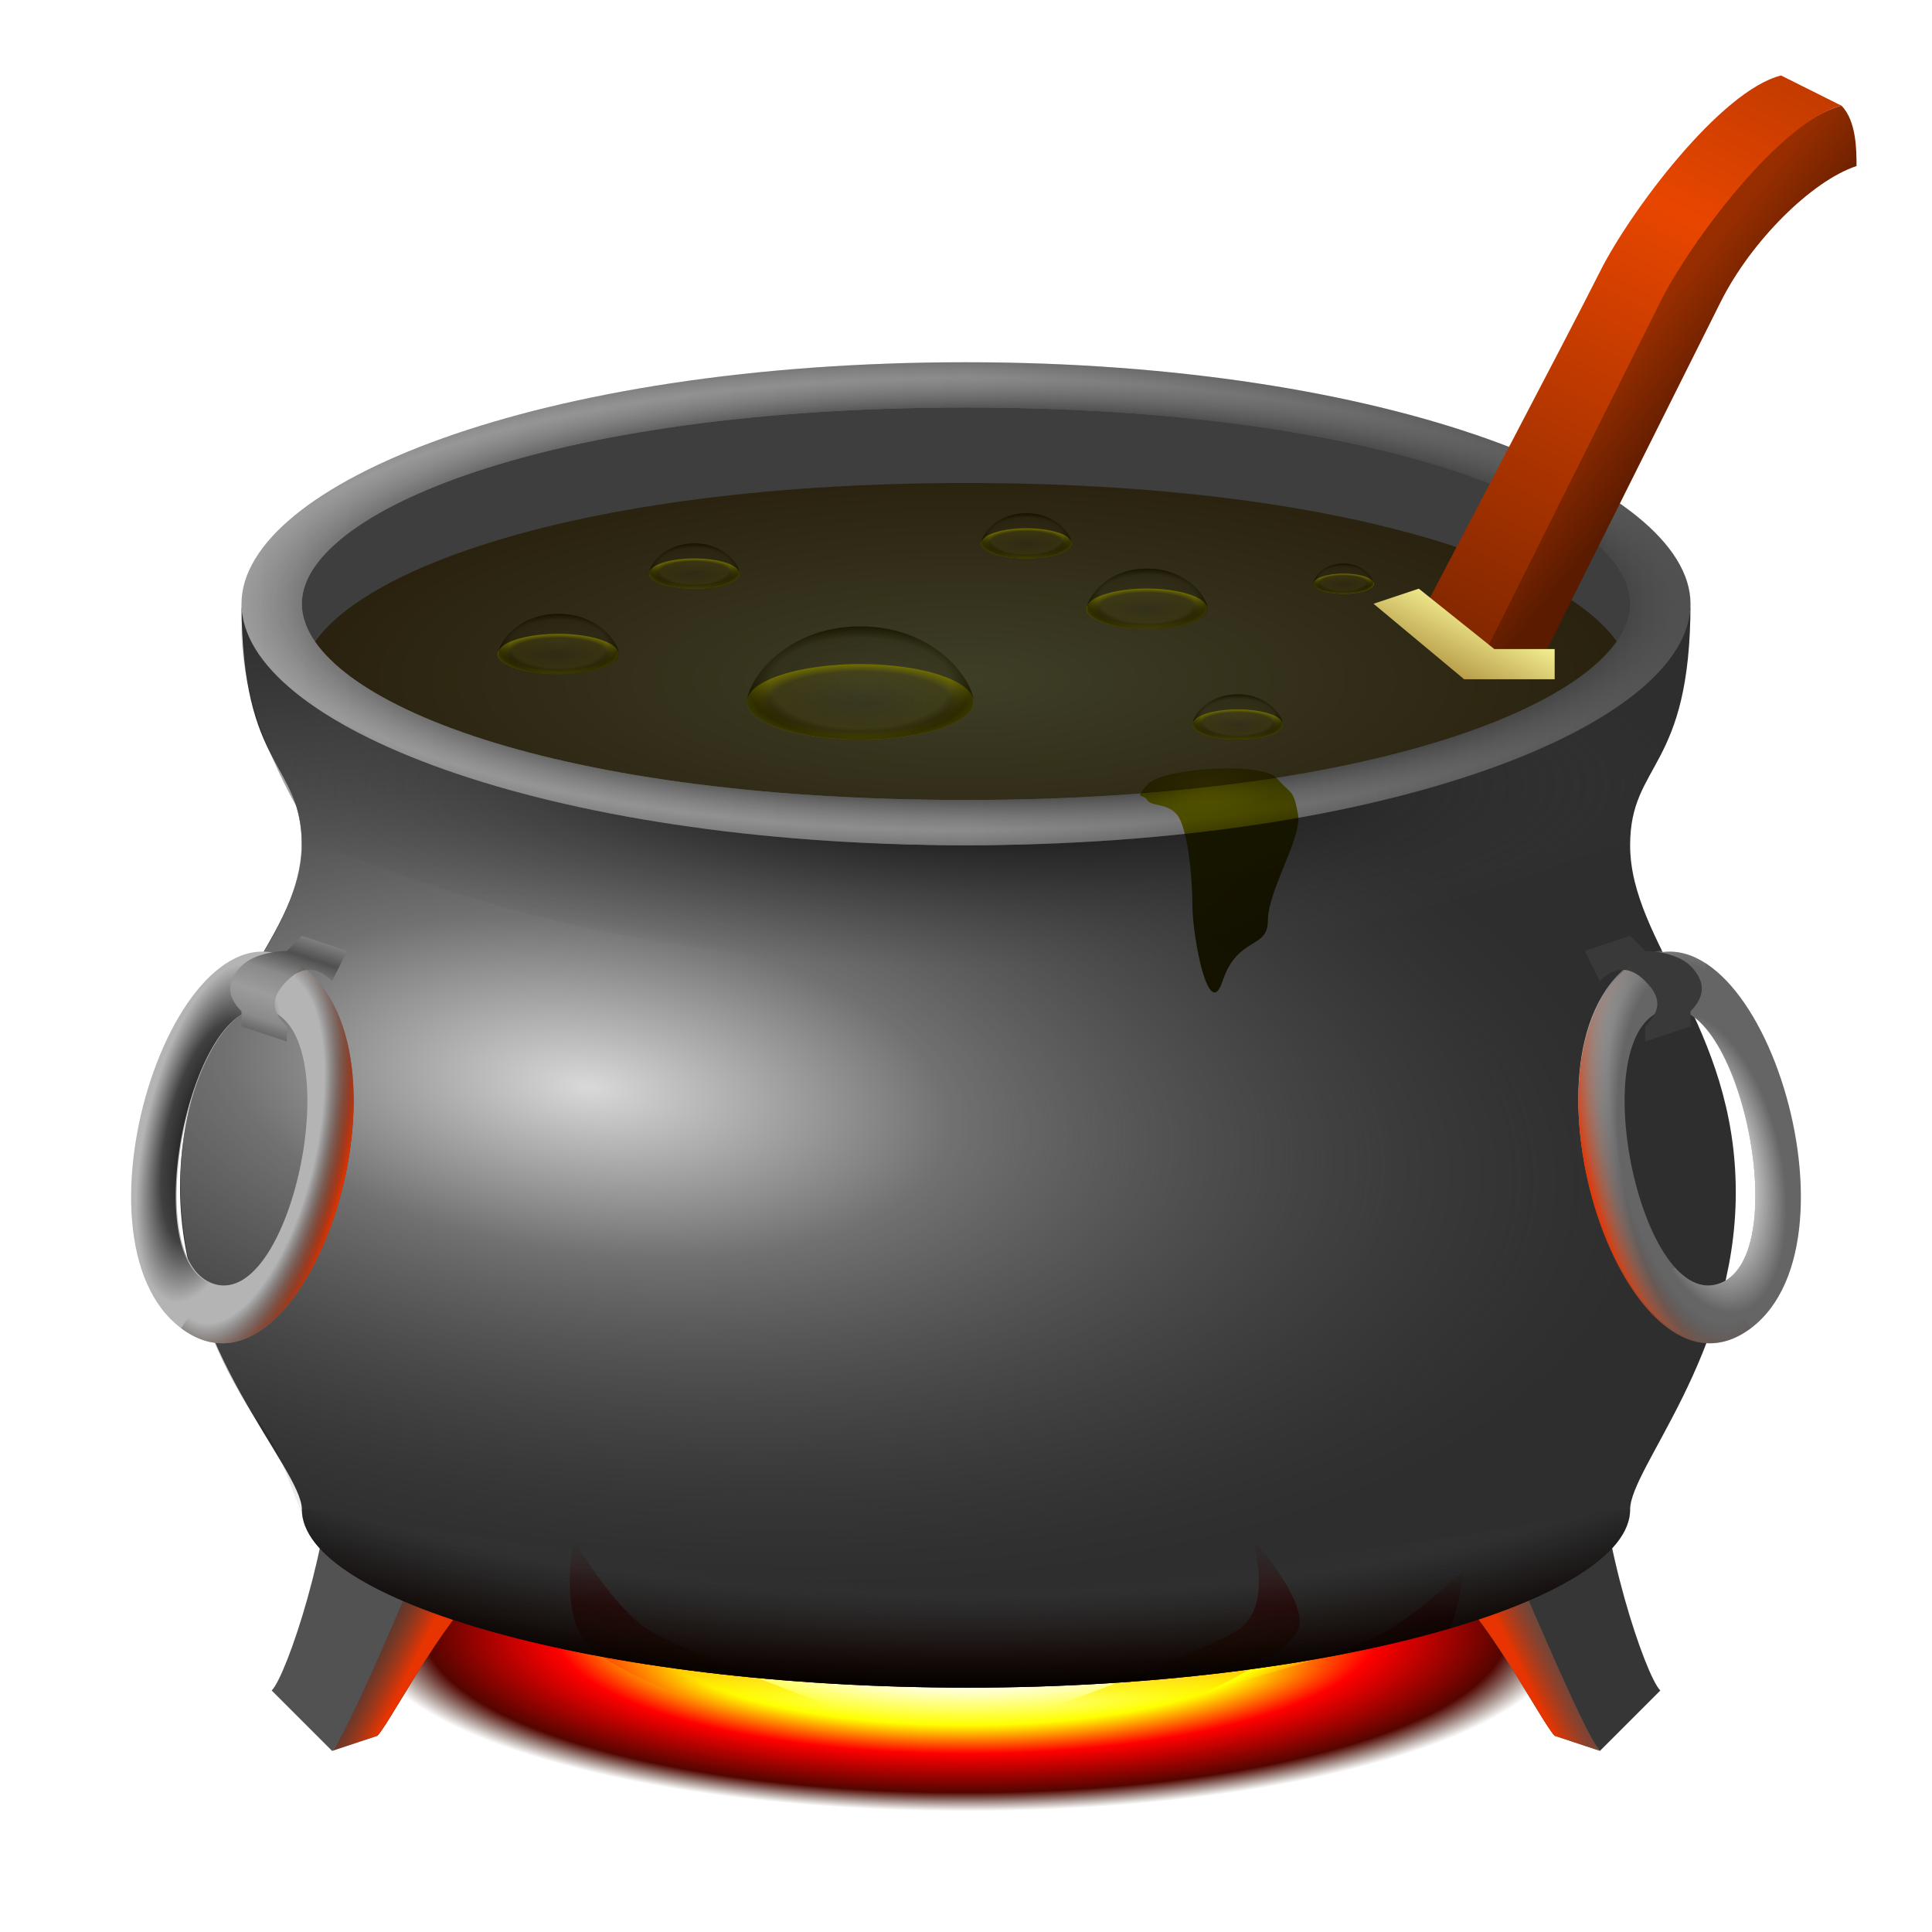 <?xml version="1.0" encoding="UTF-8" standalone="no"?>
<!-- Created with Inkscape (http://www.inkscape.org/) -->

<svg
   xmlns:dc="http://purl.org/dc/elements/1.1/"
   xmlns:cc="http://creativecommons.org/ns#"
   xmlns:rdf="http://www.w3.org/1999/02/22-rdf-syntax-ns#"
   xmlns:svg="http://www.w3.org/2000/svg"
   xmlns="http://www.w3.org/2000/svg"
   xmlns:xlink="http://www.w3.org/1999/xlink"
   xmlns:sodipodi="http://sodipodi.sourceforge.net/DTD/sodipodi-0.dtd"
   xmlns:inkscape="http://www.inkscape.org/namespaces/inkscape"
   width="128"
   height="128"
   id="svg2"
   version="1.1"
   inkscape:version="0.47 r22583"
   sodipodi:docname="dcss.svg"
   style="display:inline"
   enable-background="new">
  <title
     id="title5076">DCSS Icon</title>
  <defs
     id="defs4">
    <linearGradient
       id="linearGradient5192">
      <stop
         style="stop-color:#ff1414;stop-opacity:0;"
         offset="0"
         id="stop5194" />
      <stop
         id="stop5266"
         offset="0.401"
         style="stop-color:#ff0e0e;stop-opacity:0.657;" />
      <stop
         id="stop5200"
         offset="0.899"
         style="stop-color:#fff008;stop-opacity:0.761;" />
      <stop
         style="stop-color:#fffc00;stop-opacity:0;"
         offset="1"
         id="stop5196" />
    </linearGradient>
    <linearGradient
       id="linearGradient5171">
      <stop
         id="stop5173"
         offset="0"
         style="stop-color:#e8e600;stop-opacity:1;" />
      <stop
         style="stop-color:#a5a500;stop-opacity:1;"
         offset="0.194"
         id="stop5177" />
      <stop
         id="stop5179"
         offset="0.635"
         style="stop-color:#6b6300;stop-opacity:1;" />
      <stop
         id="stop5175"
         offset="1"
         style="stop-color:#504800;stop-opacity:1;" />
    </linearGradient>
    <linearGradient
       id="linearGradient4569">
      <stop
         style="stop-color:#777000;stop-opacity:0;"
         offset="0"
         id="stop4571" />
      <stop
         id="stop4577"
         offset="0.797"
         style="stop-color:#777100;stop-opacity:0.173;" />
      <stop
         style="stop-color:#777600;stop-opacity:1;"
         offset="1"
         id="stop4573" />
    </linearGradient>
    <linearGradient
       id="linearGradient4534">
      <stop
         style="stop-color:#ffffa0;stop-opacity:1;"
         offset="0"
         id="stop4536" />
      <stop
         style="stop-color:#a68535;stop-opacity:1;"
         offset="1"
         id="stop4538" />
    </linearGradient>
    <linearGradient
       id="linearGradient4458">
      <stop
         style="stop-color:#ffffff;stop-opacity:0;"
         offset="0"
         id="stop4460" />
      <stop
         id="stop4462"
         offset="0.686"
         style="stop-color:#ffffff;stop-opacity:0;" />
      <stop
         style="stop-color:#ffffff;stop-opacity:0.672;"
         offset="1"
         id="stop4464" />
    </linearGradient>
    <linearGradient
       id="linearGradient4390">
      <stop
         id="stop4392"
         offset="0"
         style="stop-color:#ffffff;stop-opacity:1;" />
      <stop
         style="stop-color:#ffffff;stop-opacity:0.754;"
         offset="0.491"
         id="stop4394" />
      <stop
         id="stop4396"
         offset="1"
         style="stop-color:#ffffff;stop-opacity:0;" />
    </linearGradient>
    <linearGradient
       id="linearGradient4380">
      <stop
         id="stop4382"
         offset="0"
         style="stop-color:#000000;stop-opacity:0;" />
      <stop
         style="stop-color:#000000;stop-opacity:0;"
         offset="0.686"
         id="stop4384" />
      <stop
         id="stop4386"
         offset="1"
         style="stop-color:#000000;stop-opacity:0.843;" />
    </linearGradient>
    <linearGradient
       id="linearGradient4303">
      <stop
         style="stop-color:#000000;stop-opacity:1;"
         offset="0"
         id="stop4305" />
      <stop
         id="stop4311"
         offset="0.657"
         style="stop-color:#000000;stop-opacity:0.642;" />
      <stop
         style="stop-color:#000000;stop-opacity:0;"
         offset="1"
         id="stop4307" />
    </linearGradient>
    <linearGradient
       id="linearGradient4268">
      <stop
         id="stop4270"
         offset="0"
         style="stop-color:#982e00;stop-opacity:1;" />
      <stop
         id="stop4272"
         offset="1"
         style="stop-color:#5b1b00;stop-opacity:1;" />
    </linearGradient>
    <linearGradient
       id="linearGradient4252">
      <stop
         style="stop-color:#e84600;stop-opacity:1;"
         offset="0"
         id="stop4254" />
      <stop
         style="stop-color:#7e2600;stop-opacity:1;"
         offset="1"
         id="stop4256" />
    </linearGradient>
    <linearGradient
       id="linearGradient4230">
      <stop
         id="stop4232"
         offset="0"
         style="stop-color:#424242;stop-opacity:0;" />
      <stop
         style="stop-color:#000000;stop-opacity:0.5;"
         offset="0.844"
         id="stop4234" />
      <stop
         id="stop4236"
         offset="1"
         style="stop-color:#424242;stop-opacity:0;" />
    </linearGradient>
    <linearGradient
       id="linearGradient3869">
      <stop
         id="stop3872"
         offset="0"
         style="stop-color:#424242;stop-opacity:0;" />
      <stop
         style="stop-color:#424242;stop-opacity:0;"
         offset="0.683"
         id="stop3876" />
      <stop
         id="stop3874"
         offset="1"
         style="stop-color:#e83400;stop-opacity:1;" />
    </linearGradient>
    <linearGradient
       id="linearGradient3737">
      <stop
         style="stop-color:#fffcff;stop-opacity:1;"
         offset="0"
         id="stop3740" />
      <stop
         id="stop3754"
         offset="0.294"
         style="stop-color:#ffffff;stop-opacity:1;" />
      <stop
         id="stop3752"
         offset="0.525"
         style="stop-color:#ffff00;stop-opacity:1;" />
      <stop
         style="stop-color:#ff0000;stop-opacity:1;"
         offset="0.683"
         id="stop3748" />
      <stop
         id="stop3756"
         offset="0.897"
         style="stop-color:#540500;stop-opacity:1;" />
      <stop
         style="stop-color:#2e1200;stop-opacity:0;"
         offset="1"
         id="stop3742" />
    </linearGradient>
    <linearGradient
       id="linearGradient3971">
      <stop
         style="stop-color:#424242;stop-opacity:0;"
         offset="0"
         id="stop3973" />
      <stop
         id="stop3977"
         offset="0.657"
         style="stop-color:#424242;stop-opacity:0;" />
      <stop
         style="stop-color:#000000;stop-opacity:1;"
         offset="1"
         id="stop3975" />
    </linearGradient>
    <linearGradient
       id="linearGradient3916">
      <stop
         style="stop-color:#e83400;stop-opacity:1;"
         offset="0"
         id="stop3918" />
      <stop
         style="stop-color:#424242;stop-opacity:0;"
         offset="1"
         id="stop3920" />
    </linearGradient>
    <linearGradient
       id="linearGradient3867">
      <stop
         id="stop3869"
         offset="0"
         style="stop-color:#000000;stop-opacity:1;" />
      <stop
         id="stop3871"
         offset="1"
         style="stop-color:#424242;stop-opacity:0;" />
    </linearGradient>
    <linearGradient
       id="linearGradient3857">
      <stop
         id="stop3859"
         offset="0"
         style="stop-color:#d9d9d9;stop-opacity:1;" />
      <stop
         style="stop-color:#717171;stop-opacity:1;"
         offset="0.342"
         id="stop3861" />
      <stop
         id="stop3863"
         offset="1"
         style="stop-color:#424242;stop-opacity:0;" />
    </linearGradient>
    <linearGradient
       id="linearGradient3747">
      <stop
         id="stop3749"
         offset="0"
         style="stop-color:#9c9c9c;stop-opacity:1;" />
      <stop
         style="stop-color:#8b8b8b;stop-opacity:1;"
         offset="0.5"
         id="stop4027" />
      <stop
         id="stop3751"
         offset="1"
         style="stop-color:#505050;stop-opacity:1;" />
    </linearGradient>
    <radialGradient
       inkscape:collect="always"
       xlink:href="#linearGradient3867"
       id="radialGradient3873"
       cx="64"
       cy="-28"
       fx="64"
       fy="-28"
       r="48"
       gradientTransform="matrix(-1,0,0,-0.25,128,-35)"
       gradientUnits="userSpaceOnUse" />
    <radialGradient
       inkscape:collect="always"
       xlink:href="#linearGradient3971"
       id="radialGradient3969"
       cx="63.789"
       cy="139.375"
       fx="63.789"
       fy="139.375"
       r="44"
       gradientTransform="matrix(-1.477,1.9361565e-7,-5.9574049e-8,-0.455,158.234,155.352)"
       gradientUnits="userSpaceOnUse" />
    <radialGradient
       inkscape:collect="always"
       xlink:href="#linearGradient3737"
       id="radialGradient3744"
       cx="67.117"
       cy="64.659"
       fx="67.117"
       fy="64.659"
       r="40"
       gradientTransform="matrix(-1,2.0134947e-7,-5.5758308e-8,-0.325,134.117,79.014)"
       gradientUnits="userSpaceOnUse" />
    <linearGradient
       inkscape:collect="always"
       xlink:href="#linearGradient3916"
       id="linearGradient3786"
       x1="101"
       y1="31"
       x2="105"
       y2="29"
       gradientUnits="userSpaceOnUse" />
    <linearGradient
       inkscape:collect="always"
       xlink:href="#linearGradient3916"
       id="linearGradient3824"
       x1="27"
       y1="31"
       x2="23"
       y2="29"
       gradientUnits="userSpaceOnUse" />
    <radialGradient
       r="44"
       fy="139.375"
       fx="63.789"
       cy="139.375"
       cx="63.789"
       gradientTransform="matrix(-1.727,1.7956334e-8,0,-0.455,174.181,75.352)"
       gradientUnits="userSpaceOnUse"
       id="radialGradient3846"
       xlink:href="#linearGradient3869"
       inkscape:collect="always" />
    <linearGradient
       inkscape:collect="always"
       xlink:href="#linearGradient3747"
       id="linearGradient4017"
       x1="18"
       y1="66"
       x2="19"
       y2="63"
       gradientUnits="userSpaceOnUse"
       spreadMethod="reflect" />
    <linearGradient
       inkscape:collect="always"
       xlink:href="#linearGradient3747"
       id="linearGradient4025"
       x1="16"
       y1="-40"
       x2="112"
       y2="-40"
       gradientUnits="userSpaceOnUse" />
    <radialGradient
       inkscape:collect="always"
       xlink:href="#linearGradient4230"
       id="radialGradient4228"
       cx="64"
       cy="-40"
       fx="64"
       fy="-40"
       r="48"
       gradientTransform="matrix(1,-6.8208472e-8,0,0.312,4.5731555e-7,-27.5)"
       gradientUnits="userSpaceOnUse"
       spreadMethod="reflect" />
    <linearGradient
       inkscape:collect="always"
       xlink:href="#linearGradient4252"
       id="linearGradient4258"
       x1="111"
       y1="14"
       x2="96"
       y2="43"
       gradientUnits="userSpaceOnUse"
       spreadMethod="reflect" />
    <linearGradient
       inkscape:collect="always"
       xlink:href="#linearGradient4268"
       id="linearGradient4266"
       x1="107"
       y1="24"
       x2="112"
       y2="28"
       gradientUnits="userSpaceOnUse" />
    <radialGradient
       inkscape:collect="always"
       xlink:href="#linearGradient4303"
       id="radialGradient4370"
       cx="18.264"
       cy="102.276"
       fx="18.264"
       fy="102.276"
       r="7.157"
       gradientTransform="matrix(-0.586,-0.135,0.36,-1.562,-12.194,237.292)"
       gradientUnits="userSpaceOnUse" />
    <radialGradient
       inkscape:collect="always"
       xlink:href="#linearGradient4380"
       id="radialGradient4378"
       cx="29.93"
       cy="103.607"
       fx="29.93"
       fy="103.607"
       r="5.716"
       gradientTransform="matrix(1.218,0.285,-0.693,2.96,51.346,-239.172)"
       gradientUnits="userSpaceOnUse" />
    <radialGradient
       inkscape:collect="always"
       xlink:href="#linearGradient4458"
       id="radialGradient4456"
       cx="83.663"
       cy="91.493"
       fx="83.663"
       fy="91.493"
       r="5.716"
       gradientTransform="matrix(-1.419,0.188,-0.434,-3.282,271.453,361.454)"
       gradientUnits="userSpaceOnUse" />
    <radialGradient
       inkscape:collect="always"
       xlink:href="#linearGradient4390"
       id="radialGradient4472"
       cx="112.96"
       cy="76.301"
       fx="112.96"
       fy="76.301"
       r="5.705"
       gradientTransform="matrix(0.852,-0.191,0.389,1.735,-12.898,-33.798)"
       gradientUnits="userSpaceOnUse" />
    <filter
       inkscape:collect="always"
       id="filter4526"
       color-interpolation-filters="sRGB"
       inkscape:label="Bubbly Bumps"
       inkscape:menu="Bumps"
       inkscape:menu-tooltip="Flexible bubbles effect with some displacement">
      <feGaussianBlur
         inkscape:collect="always"
         stdDeviation="0.57"
         id="feGaussianBlur4528"
         result="fbSourceGraphic" />
      <feColorMatrix
         result="fbSourceGraphicAlpha"
         in="fbSourceGraphic"
         values="0 0 0 -1 0 0 0 0 -1 0 0 0 0 -1 0 0 0 0 1 0"
         id="feColorMatrix3860" />
      <feGaussianBlur
         id="feGaussianBlur3862"
         result="result0"
         in="fbSourceGraphic"
         stdDeviation="0.5" />
      <feTurbulence
         id="feTurbulence3864"
         baseFrequency="0.2"
         seed="300"
         numOctaves="10"
         result="result1"
         type="fractalNoise" />
      <feGaussianBlur
         id="feGaussianBlur3866"
         stdDeviation="0.5"
         result="result8" />
      <feDisplacementMap
         id="feDisplacementMap3868"
         in2="result8"
         result="result7"
         scale="5"
         in="result0"
         xChannelSelector="R" />
      <feComposite
         id="feComposite3870"
         in2="result1"
         result="result2"
         operator="in"
         in="result7" />
      <feComposite
         id="feComposite3872"
         in2="result2"
         k3="3"
         in="result0"
         operator="arithmetic"
         result="result9" />
      <feBlend
         id="feBlend3874"
         in2="result2"
         result="fbSourceGraphic"
         mode="multiply" />
      <feColorMatrix
         id="feColorMatrix3876"
         values="1 0 0 -1 0 1 0 1 -1 0 1 0 0 -1 0 -1.8 -0.5 0 5.7 -3.5 "
         in="fbSourceGraphic"
         result="fbSourceGraphicAlpha" />
      <feGaussianBlur
         id="feGaussianBlur3878"
         stdDeviation="0.5"
         in="fbSourceGraphicAlpha"
         result="result0" />
      <feSpecularLighting
         id="feSpecularLighting3880"
         result="result6"
         surfaceScale="5"
         specularExponent="3">
        <feDistantLight
           id="feDistantLight3882"
           azimuth="225"
           elevation="10" />
      </feSpecularLighting>
      <feComposite
         id="feComposite3884"
         in2="fbSourceGraphicAlpha"
         in="result6"
         result="result2"
         operator="in" />
      <feComposite
         id="feComposite3886"
         in2="result2"
         in="fbSourceGraphic"
         result="result4"
         operator="arithmetic"
         k2="1"
         k3="0.7" />
    </filter>
    <radialGradient
       inkscape:collect="always"
       xlink:href="#linearGradient4534"
       id="radialGradient4542"
       cx="64"
       cy="45"
       fx="64"
       fy="45"
       r="45.368"
       gradientTransform="matrix(1,0,0,0.317,0,30.749)"
       gradientUnits="userSpaceOnUse" />
    <radialGradient
       inkscape:collect="always"
       xlink:href="#linearGradient4569"
       id="radialGradient5042"
       cx="50.5"
       cy="17"
       fx="50.5"
       fy="17"
       r="3"
       gradientTransform="matrix(1,0,0,0.333,0,11.333)"
       gradientUnits="userSpaceOnUse" />
    <radialGradient
       inkscape:collect="always"
       xlink:href="#linearGradient4569"
       id="radialGradient5044"
       cx="46"
       cy="37.5"
       fx="46"
       fy="37.5"
       r="3"
       gradientTransform="matrix(1,0,0,0.5,0,18.75)"
       gradientUnits="userSpaceOnUse" />
    <radialGradient
       inkscape:collect="always"
       xlink:href="#linearGradient4569"
       id="radialGradient5046"
       cx="50.5"
       cy="17"
       fx="50.5"
       fy="17"
       r="3"
       gradientTransform="matrix(1,0,0,0.333,0,11.333)"
       gradientUnits="userSpaceOnUse" />
    <radialGradient
       inkscape:collect="always"
       xlink:href="#linearGradient4569"
       id="radialGradient5048"
       cx="57"
       cy="45.25"
       fx="57"
       fy="45.25"
       r="7.5"
       gradientTransform="matrix(1,0,0,0.5,0,22.625)"
       gradientUnits="userSpaceOnUse" />
    <radialGradient
       inkscape:collect="always"
       xlink:href="#linearGradient4569"
       id="radialGradient5050"
       cx="50.5"
       cy="17"
       fx="50.5"
       fy="17"
       r="3"
       gradientTransform="matrix(1,0,0,0.333,0,11.333)"
       gradientUnits="userSpaceOnUse" />
    <radialGradient
       inkscape:collect="always"
       xlink:href="#linearGradient4569"
       id="radialGradient5052"
       cx="82"
       cy="47.5"
       fx="82"
       fy="47.5"
       r="3"
       gradientTransform="matrix(1,0,0,0.5,0,23.75)"
       gradientUnits="userSpaceOnUse" />
    <radialGradient
       inkscape:collect="always"
       xlink:href="#linearGradient4569"
       id="radialGradient5054"
       cx="50.5"
       cy="17"
       fx="50.5"
       fy="17"
       r="3"
       gradientTransform="matrix(1,0,0,0.333,0,11.333)"
       gradientUnits="userSpaceOnUse" />
    <radialGradient
       inkscape:collect="always"
       xlink:href="#linearGradient4569"
       id="radialGradient5056"
       cx="37"
       cy="42.667"
       fx="37"
       fy="42.667"
       r="4"
       gradientTransform="matrix(1,0,0,0.5,0,21.333)"
       gradientUnits="userSpaceOnUse" />
    <radialGradient
       inkscape:collect="always"
       xlink:href="#linearGradient4569"
       id="radialGradient5058"
       cx="50.5"
       cy="17"
       fx="50.5"
       fy="17"
       r="3"
       gradientTransform="matrix(1,0,0,0.333,0,11.333)"
       gradientUnits="userSpaceOnUse" />
    <radialGradient
       inkscape:collect="always"
       xlink:href="#linearGradient4569"
       id="radialGradient5062"
       cx="50.5"
       cy="17"
       fx="50.5"
       fy="17"
       r="3"
       gradientTransform="matrix(1,0,0,0.333,0,11.333)"
       gradientUnits="userSpaceOnUse" />
    <radialGradient
       inkscape:collect="always"
       xlink:href="#linearGradient4569"
       id="radialGradient5064"
       cx="68"
       cy="35.5"
       fx="68"
       fy="35.5"
       r="3"
       gradientTransform="matrix(1,0,0,0.5,0,17.75)"
       gradientUnits="userSpaceOnUse" />
    <radialGradient
       inkscape:collect="always"
       xlink:href="#linearGradient4569"
       id="radialGradient5066"
       cx="50.5"
       cy="17"
       fx="50.5"
       fy="17"
       r="3"
       gradientTransform="matrix(1,0,0,0.333,0,11.333)"
       gradientUnits="userSpaceOnUse" />
    <radialGradient
       inkscape:collect="always"
       xlink:href="#linearGradient4569"
       id="radialGradient5068"
       cx="89"
       cy="38.333"
       fx="89"
       fy="38.333"
       r="2"
       gradientTransform="matrix(1,0,0,0.5,0,19.167)"
       gradientUnits="userSpaceOnUse" />
    <radialGradient
       inkscape:collect="always"
       xlink:href="#linearGradient4569"
       id="radialGradient5070"
       gradientUnits="userSpaceOnUse"
       gradientTransform="matrix(1,0,0,0.5,0,19.833)"
       cx="76"
       cy="39.667"
       fx="76"
       fy="39.667"
       r="4" />
    <filter
       inkscape:collect="always"
       id="filter5150"
       x="-0.102"
       width="1.204"
       y="-0.187"
       height="1.374"
       color-interpolation-filters="sRGB">
      <feGaussianBlur
         inkscape:collect="always"
         stdDeviation="0.468"
         id="feGaussianBlur5152" />
    </filter>
    <linearGradient
       inkscape:collect="always"
       xlink:href="#linearGradient4534"
       id="linearGradient5154"
       gradientUnits="userSpaceOnUse"
       x1="99"
       y1="40"
       x2="96"
       y2="46" />
    <radialGradient
       inkscape:collect="always"
       xlink:href="#linearGradient5171"
       id="radialGradient5169"
       cx="80.145"
       cy="52.25"
       fx="80.145"
       fy="52.25"
       r="5.278"
       gradientTransform="matrix(-5.116,0.568,-0.213,-1.92,501.157,106.789)"
       gradientUnits="userSpaceOnUse" />
    <linearGradient
       inkscape:collect="always"
       xlink:href="#linearGradient5192"
       id="linearGradient5198"
       x1="48"
       y1="101"
       x2="48"
       y2="112"
       gradientUnits="userSpaceOnUse"
       gradientTransform="translate(3,1)" />
    <linearGradient
       gradientTransform="matrix(-1,0,0,1,132,0)"
       y2="112"
       x2="44"
       y1="104"
       x1="44"
       gradientUnits="userSpaceOnUse"
       id="linearGradient5220"
       xlink:href="#linearGradient5192"
       inkscape:collect="always" />
    <linearGradient
       gradientTransform="matrix(-1,0,0,1,122,1)"
       y2="112"
       x2="46"
       y1="101"
       x1="46"
       gradientUnits="userSpaceOnUse"
       id="linearGradient5220-0"
       xlink:href="#linearGradient5192"
       inkscape:collect="always" />
    <radialGradient
       r="5.716"
       fy="103.607"
       fx="29.93"
       cy="103.607"
       cx="29.93"
       gradientTransform="matrix(-1.218,0.285,0.693,2.96,76.654,-239.172)"
       gradientUnits="userSpaceOnUse"
       id="radialGradient5286"
       xlink:href="#linearGradient3869"
       inkscape:collect="always" />
    <radialGradient
       r="5.716"
       fy="103.607"
       fx="29.93"
       cy="103.607"
       cx="29.93"
       gradientTransform="matrix(1.218,0.285,-0.693,2.96,51.346,-239.172)"
       gradientUnits="userSpaceOnUse"
       id="radialGradient5368"
       xlink:href="#linearGradient3869"
       inkscape:collect="always" />
    <filter
       id="filter3888"
       inkscape:label="Bubbly Bumps"
       inkscape:menu="Bumps"
       inkscape:menu-tooltip="Flexible bubbles effect with some displacement"
       color-interpolation-filters="sRGB">
      <feGaussianBlur
         id="feGaussianBlur3890"
         result="result0"
         in="SourceGraphic"
         stdDeviation="0.5" />
      <feTurbulence
         id="feTurbulence3892"
         baseFrequency="0.2"
         seed="300"
         numOctaves="10"
         result="result1"
         type="fractalNoise" />
      <feGaussianBlur
         id="feGaussianBlur3894"
         stdDeviation="0.5"
         result="result8" />
      <feDisplacementMap
         id="feDisplacementMap3896"
         in2="result8"
         result="result7"
         scale="5"
         in="result0"
         xChannelSelector="R" />
      <feComposite
         id="feComposite3898"
         in2="result1"
         result="result2"
         operator="in"
         in="result7" />
      <feComposite
         id="feComposite3900"
         in2="result2"
         k3="3"
         in="result0"
         operator="arithmetic"
         result="result9" />
      <feBlend
         id="feBlend3902"
         in2="result2"
         result="fbSourceGraphic"
         mode="multiply" />
      <feColorMatrix
         id="feColorMatrix3904"
         values="1 0 0 -1 0 1 0 1 -1 0 1 0 0 -1 0 -1.8 -0.5 0 5.7 -3.5 "
         in="fbSourceGraphic"
         result="fbSourceGraphicAlpha" />
      <feGaussianBlur
         id="feGaussianBlur3906"
         stdDeviation="0.5"
         in="fbSourceGraphicAlpha"
         result="result0" />
      <feSpecularLighting
         id="feSpecularLighting3908"
         result="result6"
         surfaceScale="5"
         specularExponent="3">
        <feDistantLight
           id="feDistantLight3910"
           azimuth="225"
           elevation="10" />
      </feSpecularLighting>
      <feComposite
         id="feComposite3912"
         in2="fbSourceGraphicAlpha"
         in="result6"
         result="result2"
         operator="in" />
      <feComposite
         id="feComposite3914"
         in2="result2"
         in="fbSourceGraphic"
         result="result4"
         operator="arithmetic"
         k2="1"
         k3="0.7" />
    </filter>
    <filter
       id="filter3916"
       inkscape:label="Bubbly Bumps"
       inkscape:menu="Bumps"
       inkscape:menu-tooltip="Flexible bubbles effect with some displacement"
       color-interpolation-filters="sRGB">
      <feGaussianBlur
         id="feGaussianBlur3918"
         result="result0"
         in="SourceGraphic"
         stdDeviation="0.5" />
      <feTurbulence
         id="feTurbulence3920"
         baseFrequency="0.2"
         seed="300"
         numOctaves="10"
         result="result1"
         type="fractalNoise" />
      <feGaussianBlur
         id="feGaussianBlur3922"
         stdDeviation="0.5"
         result="result8" />
      <feDisplacementMap
         id="feDisplacementMap3924"
         in2="result8"
         result="result7"
         scale="5"
         in="result0"
         xChannelSelector="R" />
      <feComposite
         id="feComposite3926"
         in2="result1"
         result="result2"
         operator="in"
         in="result7" />
      <feComposite
         id="feComposite3928"
         in2="result2"
         k3="3"
         in="result0"
         operator="arithmetic"
         result="result9" />
      <feBlend
         id="feBlend3930"
         in2="result2"
         result="fbSourceGraphic"
         mode="multiply" />
      <feColorMatrix
         id="feColorMatrix3932"
         values="1 0 0 -1 0 1 0 1 -1 0 1 0 0 -1 0 -1.8 -0.5 0 5.7 -3.5 "
         in="fbSourceGraphic"
         result="fbSourceGraphicAlpha" />
      <feGaussianBlur
         id="feGaussianBlur3934"
         stdDeviation="0.5"
         in="fbSourceGraphicAlpha"
         result="result0" />
      <feSpecularLighting
         id="feSpecularLighting3936"
         result="result6"
         surfaceScale="5"
         specularExponent="3">
        <feDistantLight
           id="feDistantLight3938"
           azimuth="225"
           elevation="10" />
      </feSpecularLighting>
      <feComposite
         id="feComposite3940"
         in2="fbSourceGraphicAlpha"
         in="result6"
         result="result2"
         operator="in" />
      <feComposite
         id="feComposite3942"
         in2="result2"
         in="fbSourceGraphic"
         result="result4"
         operator="arithmetic"
         k2="1"
         k3="0.7" />
    </filter>
    <filter
       id="filter3944"
       inkscape:label="Bubbly Bumps"
       inkscape:menu="Bumps"
       inkscape:menu-tooltip="Flexible bubbles effect with some displacement"
       color-interpolation-filters="sRGB">
      <feGaussianBlur
         id="feGaussianBlur3946"
         result="result0"
         in="SourceGraphic"
         stdDeviation="0.5" />
      <feTurbulence
         id="feTurbulence3948"
         baseFrequency="0.2"
         seed="300"
         numOctaves="10"
         result="result1"
         type="fractalNoise" />
      <feGaussianBlur
         id="feGaussianBlur3950"
         stdDeviation="0.5"
         result="result8" />
      <feDisplacementMap
         id="feDisplacementMap3952"
         in2="result8"
         result="result7"
         scale="5"
         in="result0"
         xChannelSelector="R" />
      <feComposite
         id="feComposite3954"
         in2="result1"
         result="result2"
         operator="in"
         in="result7" />
      <feComposite
         id="feComposite3956"
         in2="result2"
         k3="3"
         in="result0"
         operator="arithmetic"
         result="result9" />
      <feBlend
         id="feBlend3958"
         in2="result2"
         result="fbSourceGraphic"
         mode="multiply" />
      <feColorMatrix
         id="feColorMatrix3960"
         values="1 0 0 -1 0 1 0 1 -1 0 1 0 0 -1 0 -1.8 -0.5 0 5.7 -3.5 "
         in="fbSourceGraphic"
         result="fbSourceGraphicAlpha" />
      <feGaussianBlur
         id="feGaussianBlur3962"
         stdDeviation="0.5"
         in="fbSourceGraphicAlpha"
         result="result0" />
      <feSpecularLighting
         id="feSpecularLighting3964"
         result="result6"
         surfaceScale="5"
         specularExponent="3">
        <feDistantLight
           id="feDistantLight3966"
           azimuth="225"
           elevation="10" />
      </feSpecularLighting>
      <feComposite
         id="feComposite3968"
         in2="fbSourceGraphicAlpha"
         in="result6"
         result="result2"
         operator="in" />
      <feComposite
         id="feComposite3970"
         in2="result2"
         in="fbSourceGraphic"
         result="result4"
         operator="arithmetic"
         k2="1"
         k3="0.7" />
    </filter>
    <filter
       id="filter3972"
       inkscape:label="Bubbly Bumps"
       inkscape:menu="Bumps"
       inkscape:menu-tooltip="Flexible bubbles effect with some displacement"
       color-interpolation-filters="sRGB">
      <feGaussianBlur
         id="feGaussianBlur3974"
         result="result0"
         in="SourceGraphic"
         stdDeviation="0.5" />
      <feTurbulence
         id="feTurbulence3976"
         baseFrequency="0.2"
         seed="300"
         numOctaves="10"
         result="result1"
         type="fractalNoise" />
      <feGaussianBlur
         id="feGaussianBlur3978"
         stdDeviation="0.5"
         result="result8" />
      <feDisplacementMap
         id="feDisplacementMap3980"
         in2="result8"
         result="result7"
         scale="5"
         in="result0"
         xChannelSelector="R" />
      <feComposite
         id="feComposite3982"
         in2="result1"
         result="result2"
         operator="in"
         in="result7" />
      <feComposite
         id="feComposite3984"
         in2="result2"
         k3="3"
         in="result0"
         operator="arithmetic"
         result="result9" />
      <feBlend
         id="feBlend3986"
         in2="result2"
         result="fbSourceGraphic"
         mode="multiply" />
      <feColorMatrix
         id="feColorMatrix3988"
         values="1 0 0 -1 0 1 0 1 -1 0 1 0 0 -1 0 -1.8 -0.5 0 5.7 -3.5 "
         in="fbSourceGraphic"
         result="fbSourceGraphicAlpha" />
      <feGaussianBlur
         id="feGaussianBlur3990"
         stdDeviation="0.5"
         in="fbSourceGraphicAlpha"
         result="result0" />
      <feSpecularLighting
         id="feSpecularLighting3992"
         result="result6"
         surfaceScale="5"
         specularExponent="3">
        <feDistantLight
           id="feDistantLight3994"
           azimuth="225"
           elevation="10" />
      </feSpecularLighting>
      <feComposite
         id="feComposite3996"
         in2="fbSourceGraphicAlpha"
         in="result6"
         result="result2"
         operator="in" />
      <feComposite
         id="feComposite3998"
         in2="result2"
         in="fbSourceGraphic"
         result="result4"
         operator="arithmetic"
         k2="1"
         k3="0.7" />
    </filter>
    <filter
       id="filter4000"
       inkscape:label="Bubbly Bumps"
       inkscape:menu="Bumps"
       inkscape:menu-tooltip="Flexible bubbles effect with some displacement"
       color-interpolation-filters="sRGB">
      <feGaussianBlur
         id="feGaussianBlur4002"
         result="result0"
         in="SourceGraphic"
         stdDeviation="0.5" />
      <feTurbulence
         id="feTurbulence4004"
         baseFrequency="0.2"
         seed="300"
         numOctaves="10"
         result="result1"
         type="fractalNoise" />
      <feGaussianBlur
         id="feGaussianBlur4006"
         stdDeviation="0.5"
         result="result8" />
      <feDisplacementMap
         id="feDisplacementMap4008"
         in2="result8"
         result="result7"
         scale="5"
         in="result0"
         xChannelSelector="R" />
      <feComposite
         id="feComposite4010"
         in2="result1"
         result="result2"
         operator="in"
         in="result7" />
      <feComposite
         id="feComposite4012"
         in2="result2"
         k3="3"
         in="result0"
         operator="arithmetic"
         result="result9" />
      <feBlend
         id="feBlend4014"
         in2="result2"
         result="fbSourceGraphic"
         mode="multiply" />
      <feColorMatrix
         id="feColorMatrix4016"
         values="1 0 0 -1 0 1 0 1 -1 0 1 0 0 -1 0 -1.8 -0.5 0 5.7 -3.5 "
         in="fbSourceGraphic"
         result="fbSourceGraphicAlpha" />
      <feGaussianBlur
         id="feGaussianBlur4018"
         stdDeviation="0.5"
         in="fbSourceGraphicAlpha"
         result="result0" />
      <feSpecularLighting
         id="feSpecularLighting4020"
         result="result6"
         surfaceScale="5"
         specularExponent="3">
        <feDistantLight
           id="feDistantLight4022"
           azimuth="225"
           elevation="10" />
      </feSpecularLighting>
      <feComposite
         id="feComposite4024"
         in2="fbSourceGraphicAlpha"
         in="result6"
         result="result2"
         operator="in" />
      <feComposite
         id="feComposite4026"
         in2="result2"
         in="fbSourceGraphic"
         result="result4"
         operator="arithmetic"
         k2="1"
         k3="0.7" />
    </filter>
    <filter
       id="filter4028"
       inkscape:label="Bubbly Bumps"
       inkscape:menu="Bumps"
       inkscape:menu-tooltip="Flexible bubbles effect with some displacement"
       color-interpolation-filters="sRGB">
      <feGaussianBlur
         id="feGaussianBlur4030"
         result="result0"
         in="SourceGraphic"
         stdDeviation="0.5" />
      <feTurbulence
         id="feTurbulence4032"
         baseFrequency="0.2"
         seed="300"
         numOctaves="10"
         result="result1"
         type="fractalNoise" />
      <feGaussianBlur
         id="feGaussianBlur4034"
         stdDeviation="0.5"
         result="result8" />
      <feDisplacementMap
         id="feDisplacementMap4036"
         in2="result8"
         result="result7"
         scale="5"
         in="result0"
         xChannelSelector="R" />
      <feComposite
         id="feComposite4038"
         in2="result1"
         result="result2"
         operator="in"
         in="result7" />
      <feComposite
         id="feComposite4040"
         in2="result2"
         k3="3"
         in="result0"
         operator="arithmetic"
         result="result9" />
      <feBlend
         id="feBlend4042"
         in2="result2"
         result="fbSourceGraphic"
         mode="multiply" />
      <feColorMatrix
         id="feColorMatrix4044"
         values="1 0 0 -1 0 1 0 1 -1 0 1 0 0 -1 0 -1.8 -0.5 0 5.7 -3.5 "
         in="fbSourceGraphic"
         result="fbSourceGraphicAlpha" />
      <feGaussianBlur
         id="feGaussianBlur4046"
         stdDeviation="0.5"
         in="fbSourceGraphicAlpha"
         result="result0" />
      <feSpecularLighting
         id="feSpecularLighting4048"
         result="result6"
         surfaceScale="5"
         specularExponent="3">
        <feDistantLight
           id="feDistantLight4050"
           azimuth="225"
           elevation="10" />
      </feSpecularLighting>
      <feComposite
         id="feComposite4052"
         in2="fbSourceGraphicAlpha"
         in="result6"
         result="result2"
         operator="in" />
      <feComposite
         id="feComposite4054"
         in2="result2"
         in="fbSourceGraphic"
         result="result4"
         operator="arithmetic"
         k2="1"
         k3="0.7" />
    </filter>
    <filter
       id="filter4056"
       inkscape:label="Bubbly Bumps"
       inkscape:menu="Bumps"
       inkscape:menu-tooltip="Flexible bubbles effect with some displacement"
       color-interpolation-filters="sRGB">
      <feGaussianBlur
         id="feGaussianBlur4058"
         result="result0"
         in="SourceGraphic"
         stdDeviation="0.5" />
      <feTurbulence
         id="feTurbulence4060"
         baseFrequency="0.2"
         seed="300"
         numOctaves="10"
         result="result1"
         type="fractalNoise" />
      <feGaussianBlur
         id="feGaussianBlur4062"
         stdDeviation="0.5"
         result="result8" />
      <feDisplacementMap
         id="feDisplacementMap4064"
         in2="result8"
         result="result7"
         scale="5"
         in="result0"
         xChannelSelector="R" />
      <feComposite
         id="feComposite4066"
         in2="result1"
         result="result2"
         operator="in"
         in="result7" />
      <feComposite
         id="feComposite4068"
         in2="result2"
         k3="3"
         in="result0"
         operator="arithmetic"
         result="result9" />
      <feBlend
         id="feBlend4070"
         in2="result2"
         result="fbSourceGraphic"
         mode="multiply" />
      <feColorMatrix
         id="feColorMatrix4072"
         values="1 0 0 -1 0 1 0 1 -1 0 1 0 0 -1 0 -1.8 -0.5 0 5.7 -3.5 "
         in="fbSourceGraphic"
         result="fbSourceGraphicAlpha" />
      <feGaussianBlur
         id="feGaussianBlur4074"
         stdDeviation="0.5"
         in="fbSourceGraphicAlpha"
         result="result0" />
      <feSpecularLighting
         id="feSpecularLighting4076"
         result="result6"
         surfaceScale="5"
         specularExponent="3">
        <feDistantLight
           id="feDistantLight4078"
           azimuth="225"
           elevation="10" />
      </feSpecularLighting>
      <feComposite
         id="feComposite4080"
         in2="fbSourceGraphicAlpha"
         in="result6"
         result="result2"
         operator="in" />
      <feComposite
         id="feComposite4082"
         in2="result2"
         in="fbSourceGraphic"
         result="result4"
         operator="arithmetic"
         k2="1"
         k3="0.7" />
    </filter>
    <filter
       id="filter4372"
       inkscape:label="Dark Emboss"
       inkscape:menu-tooltip="Emboss effect : 3D relief where white is replaced by black"
       inkscape:menu="Bumps"
       height="1"
       width="1"
       y="0"
       x="0"
       color-interpolation-filters="sRGB">
      <feColorMatrix
         id="feColorMatrix4374"
         result="result2"
         type="luminanceToAlpha" />
      <feDiffuseLighting
         id="feDiffuseLighting4376"
         diffuseConstant="0.5"
         result="result1"
         surfaceScale="-10">
        <feDistantLight
           id="feDistantLight4378"
           elevation="20"
           azimuth="225" />
      </feDiffuseLighting>
      <feComposite
         id="feComposite4380"
         in2="SourceGraphic"
         result="result3"
         k3="1"
         k2="1"
         k1="1"
         in="result1"
         operator="arithmetic" />
      <feBlend
         id="feBlend4382"
         in2="result3"
         result="result4"
         mode="multiply"
         in="result2" />
      <feComposite
         id="feComposite4384"
         in2="result4"
         result="result5"
         operator="arithmetic"
         k2="1.2" />
      <feComposite
         id="feComposite4386"
         in2="SourceGraphic"
         operator="in"
         in="result5" />
    </filter>
    <radialGradient
       inkscape:collect="always"
       xlink:href="#linearGradient3857"
       id="radialGradient4389"
       gradientUnits="userSpaceOnUse"
       gradientTransform="matrix(1.359,0.17,-0.078,0.621,-8.409,-58.194)"
       cx="38.898"
       cy="70.196"
       fx="38.898"
       fy="70.196"
       r="51.536" />
    <filter
       id="filter4449"
       inkscape:label="Bubbly Bumps"
       inkscape:menu="Bumps"
       inkscape:menu-tooltip="Flexible bubbles effect with some displacement"
       color-interpolation-filters="sRGB">
      <feGaussianBlur
         id="feGaussianBlur4451"
         result="result0"
         in="SourceGraphic"
         stdDeviation="0.5" />
      <feTurbulence
         id="feTurbulence4453"
         baseFrequency="0.2"
         seed="300"
         numOctaves="10"
         result="result1"
         type="fractalNoise" />
      <feGaussianBlur
         id="feGaussianBlur4455"
         stdDeviation="0.5"
         result="result8" />
      <feDisplacementMap
         in2="result8"
         id="feDisplacementMap4457"
         result="result7"
         scale="5"
         in="result0"
         xChannelSelector="R" />
      <feComposite
         in2="result1"
         id="feComposite4459"
         result="result2"
         operator="in"
         in="result7" />
      <feComposite
         in2="result2"
         id="feComposite4461"
         k3="3"
         in="result0"
         operator="arithmetic"
         result="result9" />
      <feBlend
         in2="result2"
         id="feBlend4463"
         result="fbSourceGraphic"
         mode="multiply" />
      <feColorMatrix
         id="feColorMatrix4465"
         values="1 0 0 -1 0 1 0 1 -1 0 1 0 0 -1 0 -1.8 -0.5 0 5.7 -3.5 "
         in="fbSourceGraphic"
         result="fbSourceGraphicAlpha" />
      <feGaussianBlur
         id="feGaussianBlur4467"
         stdDeviation="0.5"
         in="fbSourceGraphicAlpha"
         result="result0" />
      <feSpecularLighting
         id="feSpecularLighting4469"
         result="result6"
         surfaceScale="5"
         specularExponent="3">
        <feDistantLight
           id="feDistantLight4471"
           azimuth="225"
           elevation="10" />
      </feSpecularLighting>
      <feComposite
         in2="fbSourceGraphicAlpha"
         id="feComposite4473"
         in="result6"
         result="result2"
         operator="in" />
      <feComposite
         in2="result2"
         id="feComposite4475"
         in="fbSourceGraphic"
         result="result4"
         operator="arithmetic"
         k2="1"
         k3="0.7" />
    </filter>
    <filter
       id="filter4477"
       inkscape:label="Bubbly Bumps"
       inkscape:menu="Bumps"
       inkscape:menu-tooltip="Flexible bubbles effect with some displacement"
       color-interpolation-filters="sRGB">
      <feGaussianBlur
         id="feGaussianBlur4479"
         result="result0"
         in="SourceGraphic"
         stdDeviation="0.5" />
      <feTurbulence
         id="feTurbulence4481"
         baseFrequency="0.2"
         seed="300"
         numOctaves="10"
         result="result1"
         type="fractalNoise" />
      <feGaussianBlur
         id="feGaussianBlur4483"
         stdDeviation="0.5"
         result="result8" />
      <feDisplacementMap
         in2="result8"
         id="feDisplacementMap4485"
         result="result7"
         scale="5"
         in="result0"
         xChannelSelector="R" />
      <feComposite
         in2="result1"
         id="feComposite4487"
         result="result2"
         operator="in"
         in="result7" />
      <feComposite
         in2="result2"
         id="feComposite4489"
         k3="3"
         in="result0"
         operator="arithmetic"
         result="result9" />
      <feBlend
         in2="result2"
         id="feBlend4491"
         result="fbSourceGraphic"
         mode="multiply" />
      <feColorMatrix
         id="feColorMatrix4493"
         values="1 0 0 -1 0 1 0 1 -1 0 1 0 0 -1 0 -1.8 -0.5 0 5.7 -3.5 "
         in="fbSourceGraphic"
         result="fbSourceGraphicAlpha" />
      <feGaussianBlur
         id="feGaussianBlur4495"
         stdDeviation="0.5"
         in="fbSourceGraphicAlpha"
         result="result0" />
      <feSpecularLighting
         id="feSpecularLighting4497"
         result="result6"
         surfaceScale="5"
         specularExponent="3">
        <feDistantLight
           id="feDistantLight4499"
           azimuth="225"
           elevation="10" />
      </feSpecularLighting>
      <feComposite
         in2="fbSourceGraphicAlpha"
         id="feComposite4501"
         in="result6"
         result="result2"
         operator="in" />
      <feComposite
         in2="result2"
         id="feComposite4503"
         in="fbSourceGraphic"
         result="result4"
         operator="arithmetic"
         k2="1"
         k3="0.7" />
    </filter>
    <filter
       id="filter4505"
       inkscape:label="Bubbly Bumps"
       inkscape:menu="Bumps"
       inkscape:menu-tooltip="Flexible bubbles effect with some displacement"
       color-interpolation-filters="sRGB">
      <feGaussianBlur
         id="feGaussianBlur4507"
         result="result0"
         in="SourceGraphic"
         stdDeviation="0.5" />
      <feTurbulence
         id="feTurbulence4509"
         baseFrequency="0.2"
         seed="300"
         numOctaves="10"
         result="result1"
         type="fractalNoise" />
      <feGaussianBlur
         id="feGaussianBlur4511"
         stdDeviation="0.5"
         result="result8" />
      <feDisplacementMap
         in2="result8"
         id="feDisplacementMap4513"
         result="result7"
         scale="5"
         in="result0"
         xChannelSelector="R" />
      <feComposite
         in2="result1"
         id="feComposite4515"
         result="result2"
         operator="in"
         in="result7" />
      <feComposite
         in2="result2"
         id="feComposite4517"
         k3="3"
         in="result0"
         operator="arithmetic"
         result="result9" />
      <feBlend
         in2="result2"
         id="feBlend4519"
         result="fbSourceGraphic"
         mode="multiply" />
      <feColorMatrix
         id="feColorMatrix4521"
         values="1 0 0 -1 0 1 0 1 -1 0 1 0 0 -1 0 -1.8 -0.5 0 5.7 -3.5 "
         in="fbSourceGraphic"
         result="fbSourceGraphicAlpha" />
      <feGaussianBlur
         id="feGaussianBlur4523"
         stdDeviation="0.5"
         in="fbSourceGraphicAlpha"
         result="result0" />
      <feSpecularLighting
         id="feSpecularLighting4525"
         result="result6"
         surfaceScale="5"
         specularExponent="3">
        <feDistantLight
           id="feDistantLight4527"
           azimuth="225"
           elevation="10" />
      </feSpecularLighting>
      <feComposite
         in2="fbSourceGraphicAlpha"
         id="feComposite4529"
         in="result6"
         result="result2"
         operator="in" />
      <feComposite
         in2="result2"
         id="feComposite4531"
         in="fbSourceGraphic"
         result="result4"
         operator="arithmetic"
         k2="1"
         k3="0.7" />
    </filter>
    <filter
       id="filter4561"
       inkscape:label="Bubbly Bumps, matte"
       inkscape:menu="Bumps"
       inkscape:menu-tooltip="Same as Bubbly Bumps but with a diffuse light instead of a specular one"
       color-interpolation-filters="sRGB">
      <feGaussianBlur
         id="feGaussianBlur4563"
         result="result0"
         in="SourceGraphic"
         stdDeviation="0.5" />
      <feTurbulence
         id="feTurbulence4565"
         baseFrequency="0.2"
         seed="300"
         numOctaves="10"
         result="result1"
         type="fractalNoise" />
      <feGaussianBlur
         id="feGaussianBlur4567"
         stdDeviation="0.5"
         result="result91" />
      <feDisplacementMap
         id="feDisplacementMap4569"
         in2="result91"
         xChannelSelector="R"
         scale="5"
         result="result6"
         in="result0" />
      <feComposite
         id="feComposite4571"
         in2="result1"
         result="result2"
         operator="in"
         in="result6" />
      <feComposite
         id="feComposite4573"
         in2="result2"
         k3="3"
         in="result0"
         operator="arithmetic"
         result="result92" />
      <feBlend
         id="feBlend4575"
         in2="result2"
         result="fbSourceGraphic"
         mode="multiply" />
      <feColorMatrix
         id="feColorMatrix4577"
         values="1 0 0 -1 0 1 0 1 -1 0 1 0 0 -1 0 -1.8 -0.5 0 5.7 -3.5 "
         in="fbSourceGraphic"
         result="fbSourceGraphicAlpha" />
      <feGaussianBlur
         id="feGaussianBlur4579"
         stdDeviation="0.5"
         in="fbSourceGraphicAlpha"
         result="result0" />
      <feDiffuseLighting
         id="feDiffuseLighting4581"
         result="result5"
         surfaceScale="50"
         diffuseConstant="0.6">
        <feDistantLight
           id="feDistantLight4583"
           azimuth="225"
           elevation="10" />
      </feDiffuseLighting>
      <feComposite
         id="feComposite4585"
         in2="fbSourceGraphicAlpha"
         in="result5"
         result="result2"
         operator="in" />
      <feComposite
         id="feComposite4587"
         in2="result2"
         in="fbSourceGraphic"
         result="result4"
         operator="arithmetic"
         k2="1"
         k3="0.7" />
    </filter>
  </defs>
  <sodipodi:namedview
     id="base"
     pagecolor="#ffffff"
     bordercolor="#666666"
     borderopacity="1.0"
     inkscape:pageopacity="0.0"
     inkscape:pageshadow="2"
     inkscape:zoom="2"
     inkscape:cx="63.5"
     inkscape:cy="64"
     inkscape:document-units="px"
     inkscape:current-layer="layer2"
     showgrid="true"
     showguides="true"
     inkscape:window-width="1264"
     inkscape:window-height="922"
     inkscape:window-x="0"
     inkscape:window-y="24"
     inkscape:window-maximized="0">
    <inkscape:grid
       type="xygrid"
       id="grid3588"
       empspacing="4"
       visible="true"
       enabled="true"
       snapvisiblegridlinesonly="false"
       dotted="false"
       spacingx="1px"
       spacingy="1px" />
  </sodipodi:namedview>
  <g
     inkscape:groupmode="layer"
     id="layer9"
     inkscape:label="Fire"
     style="display:inline">
    <path
       sodipodi:type="arc"
       style="fill:url(#radialGradient3744);fill-opacity:1;stroke:none"
       id="path3727"
       sodipodi:cx="67"
       sodipodi:cy="58"
       sodipodi:rx="40"
       sodipodi:ry="13"
       d="m 107,58 a 40,13 0 1 1 -80,0 40,13 0 1 1 80,0 z"
       transform="matrix(1,0,0,0.923,-3,54.462)" />
  </g>
  <g
     inkscape:groupmode="layer"
     id="layer4"
     inkscape:label="Feet"
     style="display:inline"
     transform="translate(0,80)">
    <path
       style="fill:#363636;fill-opacity:1;stroke:none;display:inline"
       d="m 25,35 -3,1 c 1,-1 5,-13 5,-13 l 7,1 c -3,0 -8,10 -9,11 z"
       id="path3595-4-0"
       sodipodi:nodetypes="ccccc" />
    <path
       style="fill:#515151;fill-opacity:1;stroke:none;display:inline"
       d="m 103,35 3,1 c -1,-1 -5,-13 -5,-13 l -7,1 c 3,0 8,10 9,11 z"
       id="path3595-4-0-4"
       sodipodi:nodetypes="ccccc" />
    <path
       style="fill:url(#linearGradient3786);fill-opacity:1;stroke:none;display:inline"
       d="m 103,35 3,1 c -1,-1 -5,-13 -5,-13 l -7,1 c 3,0 8,10 9,11 z"
       id="path3595-4-0-4-1"
       sodipodi:nodetypes="ccccc" />
    <path
       style="fill:url(#linearGradient3824);fill-opacity:1;stroke:none;display:inline"
       d="m 25,35 -3,1 c 1,-1 5,-13 5,-13 l 7,1 c -3,0 -8,10 -9,11 z"
       id="path3595-4-0-0"
       sodipodi:nodetypes="ccccc" />
    <path
       style="fill:#363636;fill-opacity:1;stroke:none;display:inline"
       d="m 106,36 4,-4 c -1,-1 -4,-10 -4,-16 l -6,7 c 0,0 5,12 6,13 z"
       id="path3595-8-5-6-3"
       sodipodi:nodetypes="ccccc" />
    <path
       style="fill:#525252;fill-opacity:1;stroke:none;display:inline"
       d="m 22,36 -4,-4 c 1,-1 4,-10 4,-16 l 6,7 c 0,0 -5,12 -6,13 z"
       id="path3595-8-5-6"
       sodipodi:nodetypes="ccccc" />
  </g>
  <g
     inkscape:groupmode="layer"
     id="layer7"
     inkscape:label="Inside"
     style="display:inline">
    <path
       style="fill:#3e3e3e;fill-opacity:1;stroke:none;display:inline"
       d="m 64,26 c 28,0 45,7.996 45,14 0,6 -17,14 -45,14 C 35.552,54 18,46 18,40 18,33.944 36.214,26 64,26 z"
       id="path3588-25-4"
       sodipodi:nodetypes="czzzz" />
    <path
       style="fill:url(#radialGradient4542);fill-opacity:1;stroke:none;display:inline;filter:url(#filter4526)"
       d="m 64,32 c 28,0 44,6.996 44,13 0,6 -16,13 -44,13 C 35.552,58 20,51 20,45 20,38.944 36.214,32 64,32 z"
       id="path3588-25-4-2"
       sodipodi:nodetypes="czzzz" />
  </g>
  <g
     inkscape:groupmode="layer"
     id="layer10"
     inkscape:label="Bubbles"
     style="display:inline">
    <path
       sodipodi:type="arc"
       style="fill:url(#radialGradient5042);fill-opacity:1;stroke:none"
       id="path4544"
       sodipodi:cx="50.5"
       sodipodi:cy="17"
       sodipodi:rx="3"
       sodipodi:ry="1"
       d="m 53.5,17 a 3,1 0 1 1 -6,0 3,1 0 1 1 6,0 z"
       transform="translate(-4.5,21)" />
    <path
       style="fill:url(#radialGradient5044);fill-opacity:1;stroke:none;display:inline;filter:url(#filter4000)"
       d="m 49,38 c 0,0.552 -1.343,1 -3,1 -1.657,0 -3,-0.448 -3,-1 0,-0.552 0.994,-2 3,-2 2,0 3,1.448 3,2 z"
       id="path4544-2"
       sodipodi:nodetypes="czzzz" />
    <path
       sodipodi:type="arc"
       style="fill:url(#radialGradient5046);fill-opacity:1;stroke:none"
       id="path4544-4"
       sodipodi:cx="50.5"
       sodipodi:cy="17"
       sodipodi:rx="3"
       sodipodi:ry="1"
       d="m 53.5,17 a 3,1 0 1 1 -6,0 3,1 0 1 1 6,0 z"
       transform="matrix(2.5,0,0,2.5,-69.25,4)" />
    <path
       style="fill:url(#radialGradient5048);fill-opacity:1;stroke:none;display:inline;filter:url(#filter4028)"
       d="m 64.5,46.5 c 0,1.381 -3.358,2.5 -7.5,2.5 -4.142,0 -7.5,-1.119 -7.5,-2.5 0,-1.381 2.485,-5 7.5,-5 5,0 7.5,3.619 7.5,5 z"
       id="path4544-2-4"
       sodipodi:nodetypes="czzzz" />
    <path
       sodipodi:type="arc"
       style="fill:url(#radialGradient5050);fill-opacity:1;stroke:none"
       id="path4544-49"
       sodipodi:cx="50.5"
       sodipodi:cy="17"
       sodipodi:rx="3"
       sodipodi:ry="1"
       d="m 53.5,17 a 3,1 0 1 1 -6,0 3,1 0 1 1 6,0 z"
       transform="translate(31.5,31)" />
    <path
       style="fill:url(#radialGradient5052);fill-opacity:1;stroke:none;display:inline;filter:url(#filter3916)"
       d="m 85,48 c 0,0.552 -1.343,1 -3,1 -1.657,0 -3,-0.448 -3,-1 0,-0.552 0.994,-2 3,-2 2,0 3,1.448 3,2 z"
       id="path4544-2-7"
       sodipodi:nodetypes="czzzz" />
    <path
       sodipodi:type="arc"
       style="fill:url(#radialGradient5054);fill-opacity:1;stroke:none"
       id="path4544-61"
       sodipodi:cx="50.5"
       sodipodi:cy="17"
       sodipodi:rx="3"
       sodipodi:ry="1"
       d="m 53.5,17 a 3,1 0 1 1 -6,0 3,1 0 1 1 6,0 z"
       transform="matrix(1.333,0,0,1.333,-30.333,20.667)" />
    <path
       style="fill:url(#radialGradient5056);fill-opacity:1;stroke:none;display:inline;filter:url(#filter4056)"
       d="m 41,43.333 c 0,0.736 -1.791,1.333 -4,1.333 -2.209,0 -4,-0.597 -4,-1.333 0,-0.736 1.325,-2.667 4,-2.667 2.667,0 4,1.93 4,2.667 z"
       id="path4544-2-76"
       sodipodi:nodetypes="czzzz" />
    <path
       sodipodi:type="arc"
       style="fill:url(#radialGradient5058);fill-opacity:1;stroke:none"
       id="path4544-5"
       sodipodi:cx="50.5"
       sodipodi:cy="17"
       sodipodi:rx="3"
       sodipodi:ry="1"
       d="m 53.5,17 a 3,1 0 1 1 -6,0 3,1 0 1 1 6,0 z"
       transform="matrix(1.333,0,0,1.333,8.667,17.667)" />
    <path
       style="fill:url(#radialGradient5070);fill-opacity:1;stroke:none;display:inline;filter:url(#filter3944)"
       d="m 80,40.333 c 0,0.736 -1.791,1.333 -4,1.333 -2.209,0 -4,-0.597 -4,-1.333 0,-0.736 1.325,-2.667 4,-2.667 2.667,0 4,1.93 4,2.667 z"
       id="path4544-2-2"
       sodipodi:nodetypes="czzzz" />
    <path
       sodipodi:type="arc"
       style="fill:url(#radialGradient5062);fill-opacity:1;stroke:none"
       id="path4544-55"
       sodipodi:cx="50.5"
       sodipodi:cy="17"
       sodipodi:rx="3"
       sodipodi:ry="1"
       d="m 53.5,17 a 3,1 0 1 1 -6,0 3,1 0 1 1 6,0 z"
       transform="translate(17.5,19)" />
    <path
       style="fill:url(#radialGradient5064);fill-opacity:1;stroke:none;display:inline;filter:url(#filter3972)"
       d="m 71,36 c 0,0.552 -1.343,1 -3,1 -1.657,0 -3,-0.448 -3,-1 0,-0.552 0.994,-2 3,-2 2,0 3,1.448 3,2 z"
       id="path4544-2-8"
       sodipodi:nodetypes="czzzz" />
    <path
       sodipodi:type="arc"
       style="fill:url(#radialGradient5066);fill-opacity:1;stroke:none"
       id="path4544-54"
       sodipodi:cx="50.5"
       sodipodi:cy="17"
       sodipodi:rx="3"
       sodipodi:ry="1"
       d="m 53.5,17 a 3,1 0 1 1 -6,0 3,1 0 1 1 6,0 z"
       transform="matrix(0.667,0,0,0.667,55.333,27.333)" />
    <path
       style="fill:url(#radialGradient5068);fill-opacity:1;stroke:none;display:inline;filter:url(#filter3888)"
       d="m 91,38.667 c 0,0.368 -0.895,0.667 -2,0.667 -1.105,0 -2,-0.298 -2,-0.667 0,-0.368 0.663,-1.333 2,-1.333 1.333,0 2,0.965 2,1.333 z"
       id="path4544-2-73"
       sodipodi:nodetypes="czzzz" />
  </g>
  <g
     inkscape:groupmode="layer"
     id="layer2"
     inkscape:label="Couldron"
     style="display:inline"
     transform="translate(0,80)">
    <path
       id="path3591-8-8"
       style="fill:#2e2e2e;fill-opacity:1;fill-rule:nonzero;stroke:none;display:inline"
       d="M 108,20 C 108,26 88.307,31.81 64.147,31.81 39.356,31.81 20,26 20,20 19.974,17.238 11.928,9.44 11.928,-1.333 11.928,-12.381 20,-17.54 20,-24 c 0,-5.524 -4,-4.952 -4,-16 0,6 19.633,16 48,16 27.645,0 48,-10 48,-16 0,11.048 -4,10.476 -4,16 0,6.46 7,11.952 7,23 0,10.773 -6.974,18.238 -7,21 z"
       sodipodi:nodetypes="cscsscscssc" />
    <path
       style="fill:url(#radialGradient4389);fill-opacity:1;stroke:none;display:inline"
       d="m 108,20 c -0.855,4.244 -5.865,5.606 -9.371,7.07 -15.538,4.91 -32.144,5.425 -48.282,4.116 C 41.163,30.154 31.596,28.966 23.412,24.376 19.262,22.186 19.751,16.893 16.706,13.656 12.097,6.465 10.088,-3.027 14.134,-10.931 c 2.104,-5.045 7.229,-9.72 5.497,-15.65 C 17.38,-30.701 15.649,-35.196 16,-40 c 0.836,4.334 5.492,6.405 8.99,8.354 15.421,7.058 32.869,8.544 49.609,7.149 11.564,-1.253 23.485,-3.653 33.338,-10.138 2.033,-0.412 4.463,-5.941 4.052,-4.363 0.391,4.808 -2.094,8.942 -3.817,13.177 -1.013,6.46 4.294,11.509 5.734,17.474 2.891,8.706 -0.279,17.89 -4.801,25.415 C 108.656,18.002 108.072,18.939 108,20 z"
       id="path3591-8" />
    <path
       id="path3591-8-6"
       style="fill:url(#radialGradient3873);fill-opacity:1;stroke:none;display:inline"
       d="m 64,-16 c -28.023,0 -40,-8 -44,-8 0,-5.524 -4,-4.952 -4,-16 0,6 19.633,16 48,16 27.645,0 48,-10 48,-16 0,11.048 -4,10.476 -4,16 -4,0 -16,8 -44,8 z"
       sodipodi:nodetypes="cccsccz" />
    <path
       id="path3591-8-7"
       style="fill:url(#radialGradient3969);fill-opacity:1;stroke:none;display:inline"
       d="m 108,100 c 0,6 -19.693,11.81 -43.853,11.81 C 39.356,111.81 20,106 20,100 c 4,0 16.395,4 44,4 28,0 40,-4 44,-4 z"
       sodipodi:nodetypes="csczc"
       transform="translate(0,-80)" />
    <path
       id="path3591-8-7-4"
       style="fill:url(#radialGradient3846);fill-opacity:1;stroke:none;display:inline;filter:url(#filter4372)"
       d="M 108,20 C 108,26 88.307,31.81 64.147,31.81 39.356,31.81 20,26 20,20 c 4,0 16.395,4 44,4 28,0 40,-4 44,-4 z"
       sodipodi:nodetypes="csczc" />
  </g>
  <g
     inkscape:groupmode="layer"
     id="layer12"
     inkscape:label="Flames"
     style="display:inline;">
    <path
       style="fill:url(#linearGradient5198);fill-opacity:1;stroke:none;filter:url(#filter4449)"
       d="m 47,113 c 0,0 -5.902,-1.902 -8,-4 -2,-2 -1,-7 -1,-7 0,0 2.605,4.52 5,6 2.395,1.48 12,5 12,5 l -8,0 z"
       id="path5182"
       sodipodi:nodetypes="czczcc" />
    <path
       style="fill:url(#linearGradient5220);fill-opacity:1;stroke:none;display:inline;filter:url(#filter4477)"
       d="m 85,112 c 0,0 10.228,-2.136 11,-4 0.772,-1.864 1,-4 1,-4 0,0 -2.605,2.52 -5,4 -2.395,1.48 -12,4 -12,4 l 5,0 z"
       id="path5182-2"
       sodipodi:nodetypes="czczcc" />
    <path
       style="fill:url(#linearGradient5220-0);fill-opacity:1;stroke:none;display:inline;filter:url(#filter4505)"
       d="m 78,113 c 0,0 7.228,-3.136 8,-5 0.772,-1.864 -3,-6 -3,-6 0,0 1.395,4.52 -1,6 -2.395,1.48 -12,5 -12,5 l 8,0 z"
       id="path5182-4"
       sodipodi:nodetypes="czczcc" />
  </g>
  <g
     inkscape:groupmode="layer"
     id="layer8"
     inkscape:label="Rings"
     style="display:inline">
    <path
       style="fill:#656565;fill-opacity:1;stroke:none"
       d="m 108,64 c -8.188,6.141 -0.188,30.141 8,24 8,-6 0,-30 -8,-24 z m 6,21 c -5.193,2.077 -9.059,-15.976 -4,-18 5,-2 9,16 4,18 z"
       id="path3724"
       sodipodi:nodetypes="czzczz" />
    <path
       style="fill:#b4b4b4;fill-opacity:1;stroke:none;display:inline"
       d="m 20,64 c 8.188,6.141 0.188,30.141 -8,24 -8,-6 0,-30 8,-24 z m -6,21 c 5.193,2.077 9.059,-15.976 4,-18 -5,-2 -9,16 -4,18 z"
       id="path3724-7"
       sodipodi:nodetypes="czzczz" />
    <path
       style="fill:url(#radialGradient4370);fill-opacity:1;stroke:none;display:inline"
       d="M 16.969,63.094 C 10.188,63.75 4.938,82.781 11.938,88.031 c 2.981,2.236 5.935,0.469 8.094,-2.969 L 16.938,84.031 c -0.898,0.987 -1.918,1.433 -3,1 -5,-2 -1,-20 4,-18 C 18.977,67.447 19.648,68.545 20,70 l 2.938,-0.969 c -0.505,-2.078 -1.472,-3.854 -3,-5 -1,-0.75 -2,-1.031 -2.969,-0.938 z"
       id="path3724-7-1" />
    <path
       style="fill:url(#radialGradient4378);fill-opacity:1;stroke:none;display:inline"
       d="m 20,64 -2,3 c 5.059,2.024 1.193,20.077 -4,18 l -2,3 c 8.188,6.141 16.188,-17.859 8,-24 z"
       id="path3724-7-17" />
    <path
       style="fill:url(#radialGradient4456);fill-opacity:1;stroke:none;display:inline"
       d="m 110.25,62.938 c -0.737,0.075 -1.5,0.375 -2.25,0.938 -8.188,6.141 -0.188,30.141 8,24 l -2,-3 c -5.193,2.077 -9.059,-15.976 -4,-18 1.071,-0.428 2.1,0.073 3,1.125 l 0,-4.312 c -0.876,-0.561 -1.802,-0.846 -2.75,-0.75 z"
       id="path3724-1" />
    <path
       style="fill:url(#radialGradient4472);fill-opacity:1;stroke:none;display:inline"
       d="m 110.25,63.062 c -0.737,0.075 -1.5,0.375 -2.25,0.938 l 2,3 c 5,-2 9,16 4,18 -1.082,0.433 -2.102,-0.013 -3,-1 l -3.094,1.031 C 110.065,88.469 113.019,90.236 116,88 c 7.25,-5.438 1.373,-25.66 -5.75,-24.938 z"
       id="path3724-1-3" />
    <path
       style="fill:url(#linearGradient4017);fill-opacity:1;stroke:none;display:inline"
       d="m 19,68 c -1,-1 -1.138,-1.862 0,-3 1,-1 2,-1 3,0 l 1,-2 -3,-1 -1,1 c 0,0 -2,0 -3,1 -1,1 -1,2 0,3 l 0,1 3,1 0,-1 z"
       id="path3750-3"
       sodipodi:nodetypes="czccccscccc" />
    <path
       style="fill:#393939;fill-opacity:1;stroke:none"
       d="m 109,68 c 1,-1 1.138,-1.862 0,-3 -1,-1 -2,-1 -3,0 l -1,-2 3,-1 1,1 c 0,0 2,0 3,1 1,1 1,2 0,3 l 0,1 -3,1 0,-1 z"
       id="path3750"
       sodipodi:nodetypes="czccccscccc" />
    <path
       style="fill:url(#radialGradient5286);fill-opacity:1;stroke:none;display:inline"
       d="m 108,64 2,3 c -5.059,2.024 -1.193,20.077 4,18 l 2,3 c -8.188,6.141 -16.188,-17.859 -8,-24 z"
       id="path3724-7-17-8" />
    <path
       style="fill:url(#radialGradient5368);fill-opacity:1;stroke:none;display:inline"
       d="m 20,64 -2,3 c 5.059,2.024 1.193,20.077 -4,18 l -2,3 c 8.188,6.141 16.188,-17.859 8,-24 z"
       id="path3724-7-17-8-4" />
  </g>
  <g
     inkscape:groupmode="layer"
     id="layer3"
     inkscape:label="Rim"
     style="display:inline"
     transform="translate(0,80)">
    <path
       style="fill:url(#linearGradient4025);fill-opacity:1;stroke:none;display:inline"
       d="m 64,-56 c -28.444,0 -48,8.095 -48,16 0,8 19.995,16 48,16 28,0 48,-8 48,-16 0,-7.842 -20,-16 -48,-16 z m 0,3 c 28,0 44,6.996 44,13 0,6 -16,13 -44,13 -28.448,0 -44,-7 -44,-13 0,-6.056 16.214,-13 44,-13 z"
       id="path3588-25"
       sodipodi:nodetypes="czzzzczzzz" />
    <path
       style="fill:url(#radialGradient4228);fill-opacity:1;stroke:none;display:inline"
       d="m 64,-56 c -28.444,0 -48,8.095 -48,16 0,8 19.995,16 48,16 28,0 48,-8 48,-16 0,-7.842 -20,-16 -48,-16 z m 0,3 c 28,0 44,6.996 44,13 0,6 -16,13 -44,13 -28.448,0 -44,-7 -44,-13 0,-6.056 16.214,-13 44,-13 z"
       id="path3588-25-2"
       sodipodi:nodetypes="czzzzczzzz" />
  </g>
  <g
     inkscape:groupmode="layer"
     id="layer6"
     inkscape:label="Ladle"
     style="display:inline">
    <path
       style="fill:url(#linearGradient4266);fill-opacity:1;stroke:none;display:inline"
       d="m 98,44 4,0 c 0,0 9.918,-19.836 12,-24 2,-4 6,-8 9,-9 0,-1 0,-3 -1,-4 -4,1 -11,9 -13,13 -2.044,4.089 -11,24 -11,24 z"
       id="path3616"
       sodipodi:nodetypes="cczcczc" />
    <path
       style="fill:url(#linearGradient4258);fill-opacity:1;stroke:none;display:inline"
       d="m 94,41 4,3 c 0,0 10.003,-20.005 12,-24 2,-4 8,-12 12,-13 l -4,-2 c -4,1 -10,9 -12,13 -2.027,4.054 -12,23 -12,23 z"
       id="path3616-4"
       sodipodi:nodetypes="cczcczc" />
    <path
       style="fill:url(#linearGradient5154);fill-opacity:1;stroke:none;display:inline;filter:url(#filter5150)"
       d="m 91,40 3,-1 5,4 4,0 0,2 -6,0 -6,-5 z"
       id="path5078"
       sodipodi:nodetypes="ccccccc" />
  </g>
  <g
     inkscape:groupmode="layer"
     id="layer11"
     inkscape:label="Spill"
     style="display:inline">
    <path
       style="fill:url(#radialGradient5169);fill-opacity:1;stroke:none;display:inline;filter:url(#filter4561)"
       d="m 76,53 c -0.284,-0.459 -0.881,0.016 0,-1 0.881,-1.016 5.469,-1.248 7,-1 1.531,0.248 1.473,0.473 2,1 0.527,0.527 0.752,0.469 1,2 0.248,1.531 -2,5 -2,7 0,1.918 -2,1 -3,4 -0.936,2.808 -2,-3 -2,-5 0,-2.011 -0.337,-5.173 -1,-6 -0.663,-0.827 -1.716,-0.541 -2,-1 z"
       id="path5161"
       sodipodi:nodetypes="czzzzzzzzz" />
  </g>
</svg>

